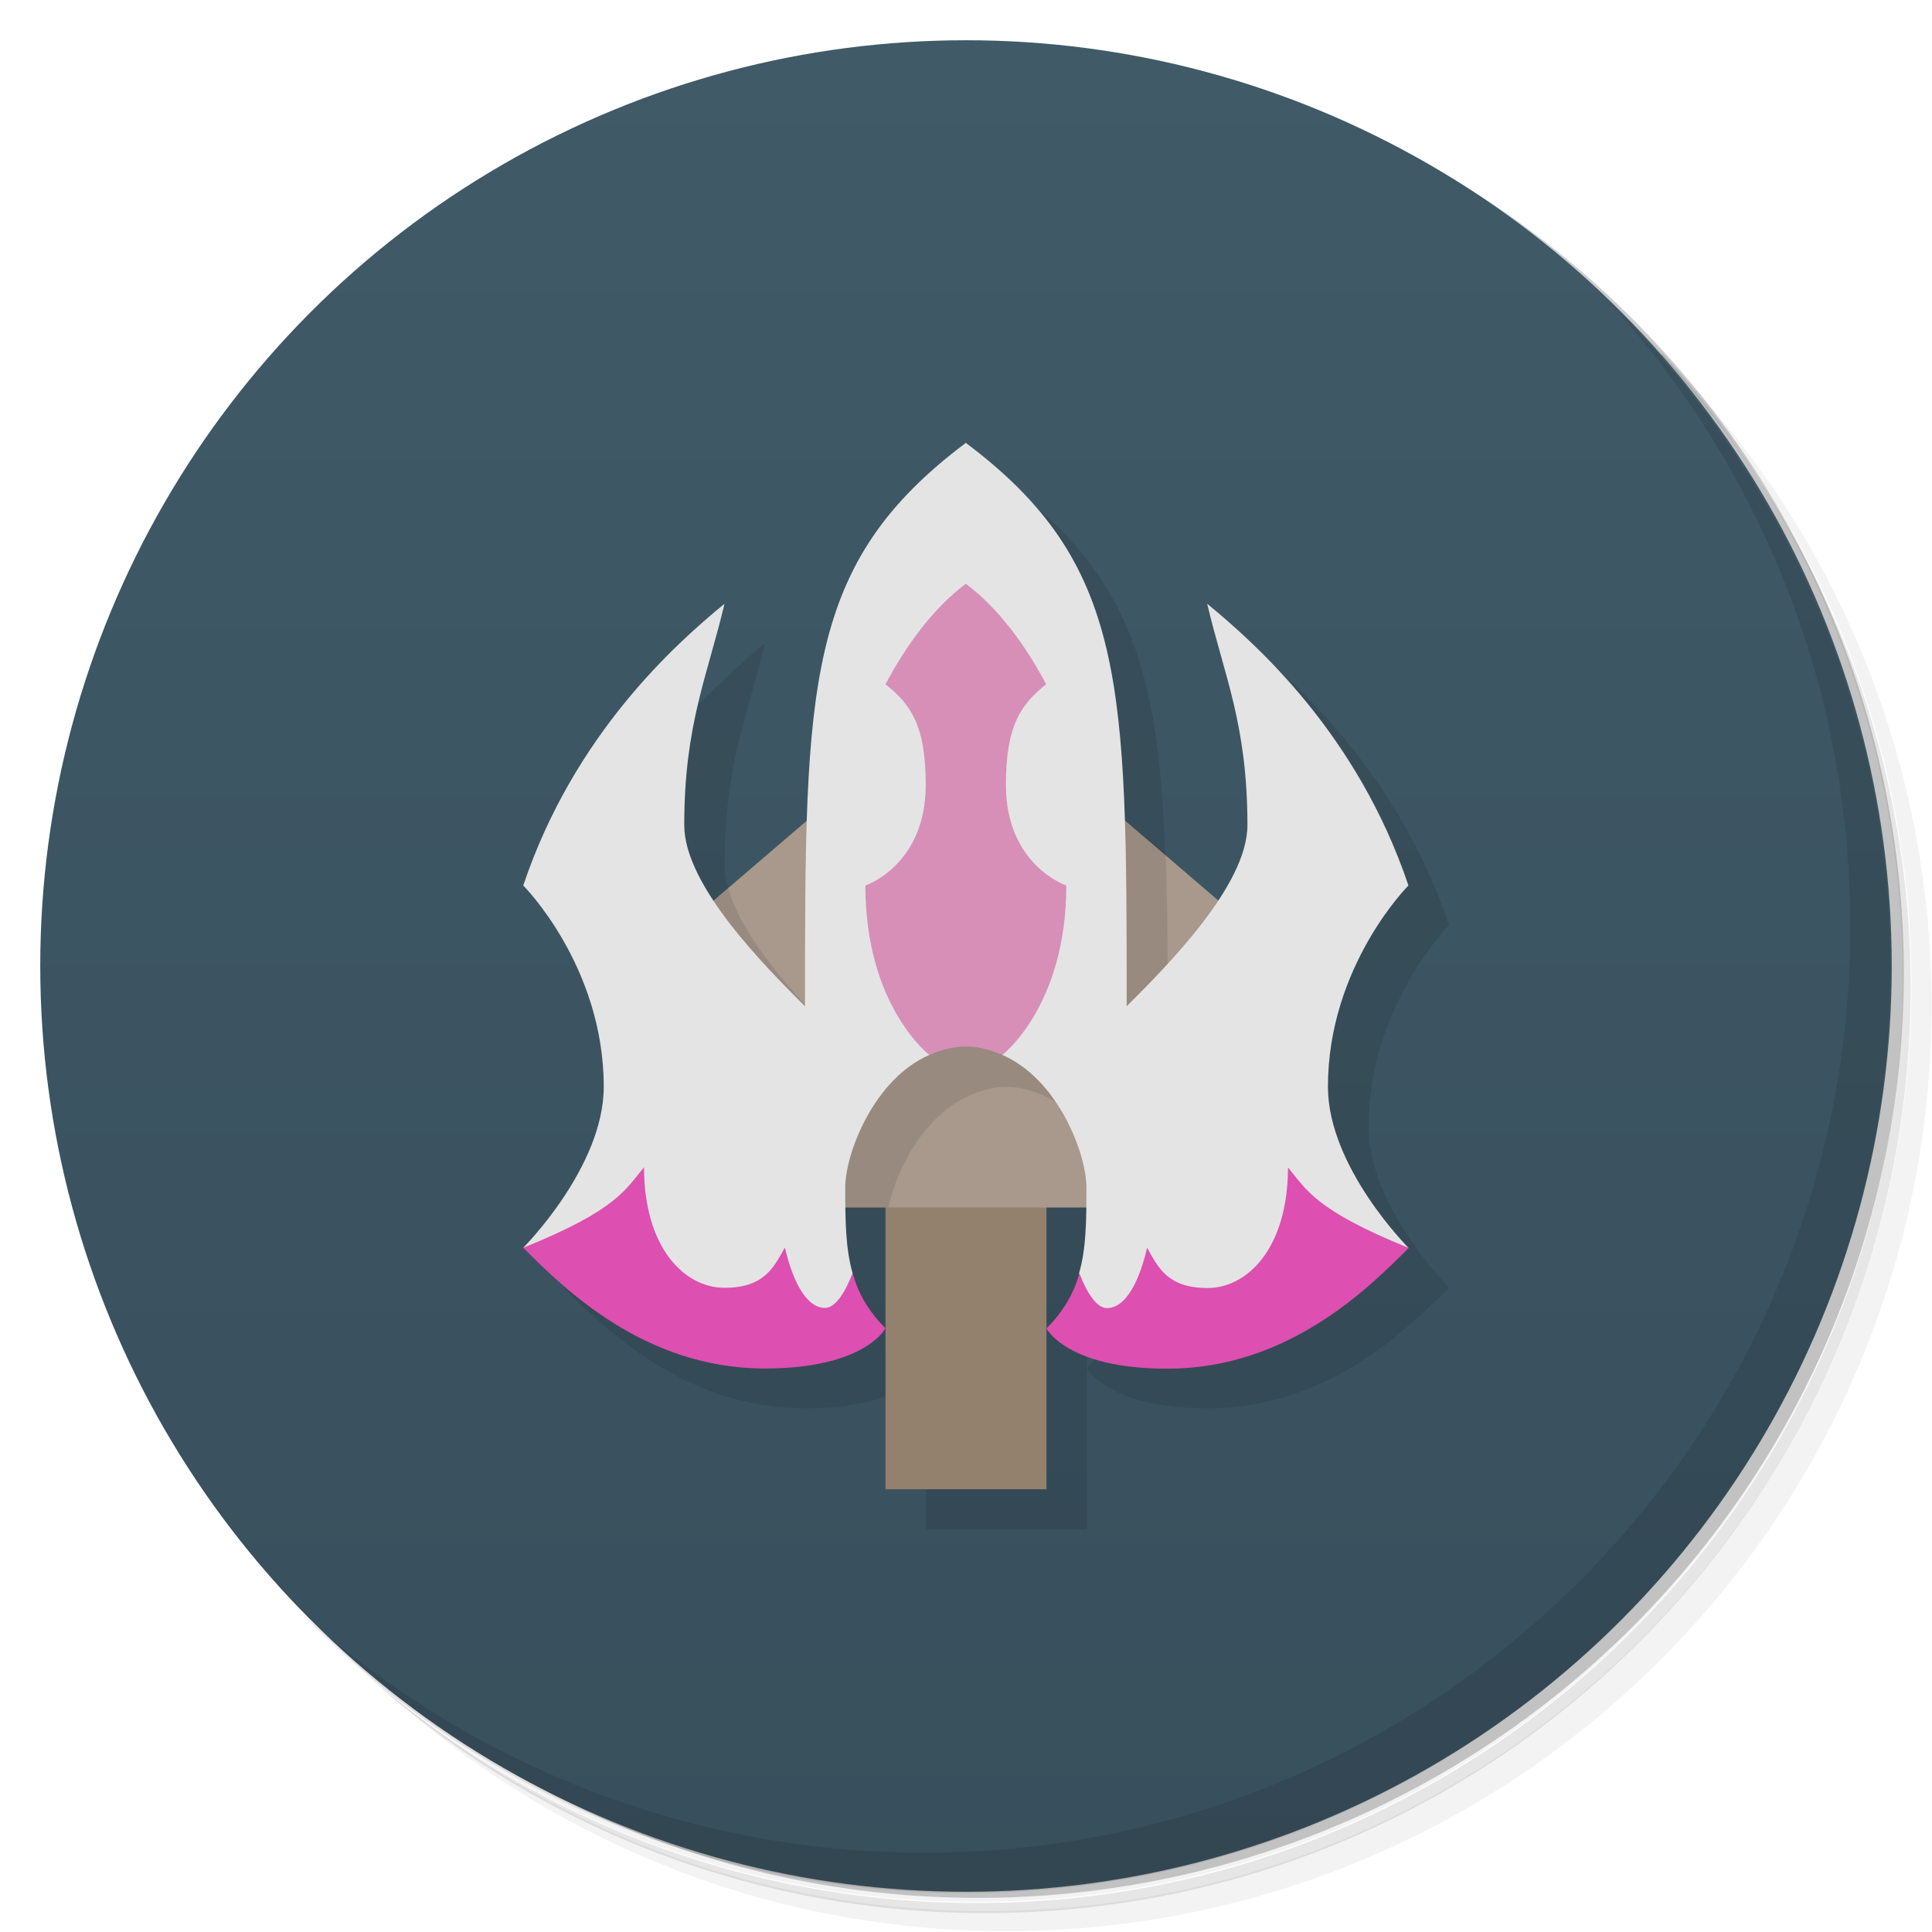 <svg version="1.1" viewBox="0 0 48 48" xmlns="http://www.w3.org/2000/svg">
 <defs>
  <linearGradient id="bg" x2="0" y1="1" y2="47" gradientUnits="userSpaceOnUse">
   <stop style="stop-color:#405a68" offset="0"/>
   <stop style="stop-color:#384f5c" offset="1"/>
  </linearGradient>
 </defs>
 <path d="m36.3 5c5.86 4.06 9.69 10.8 9.69 18.5 0 12.4-10.1 22.5-22.5 22.5-7.67 0-14.4-3.83-18.5-9.69 1.04 1.82 2.31 3.5 3.78 4.97 4.08 3.71 9.51 5.97 15.5 5.97 12.7 0 23-10.3 23-23 0-5.95-2.26-11.4-5.97-15.5-1.47-1.48-3.15-2.74-4.97-3.78zm4.97 3.78c3.85 4.11 6.22 9.64 6.22 15.7 0 12.7-10.3 23-23 23-6.08 0-11.6-2.36-15.7-6.22 4.16 4.14 9.88 6.72 16.2 6.72 12.7 0 23-10.3 23-23 0-6.34-2.58-12.1-6.72-16.2z" style="opacity:.05"/>
 <path d="m41.3 8.78c3.71 4.08 5.97 9.51 5.97 15.5 0 12.7-10.3 23-23 23-5.95 0-11.4-2.26-15.5-5.97 4.11 3.85 9.64 6.22 15.7 6.22 12.7 0 23-10.3 23-23 0-6.08-2.36-11.6-6.22-15.7z" style="opacity:.1"/>
 <path d="m31.2 2.38c8.62 3.15 14.8 11.4 14.8 21.1 0 12.4-10.1 22.5-22.5 22.5-9.71 0-18-6.14-21.1-14.8a23 23 0 0 0 44.9-7 23 23 0 0 0-16-21.9z" style="opacity:.2"/>
 <circle cx="24" cy="24" r="23" style="fill:url(#bg)"/>
 <path d="m40 7.53c3.71 4.08 5.97 9.51 5.97 15.5 0 12.7-10.3 23-23 23-5.95 0-11.4-2.26-15.5-5.97 4.18 4.29 10 6.97 16.5 6.97 12.7 0 23-10.3 23-23 0-6.46-2.68-12.3-6.97-16.5z" style="opacity:.1"/>
 <path d="m25 12c-3.11 2.33-3.95 9.38-3.95 9.38l-2.32 1.99c-0.424-0.643-0.727-1.3-0.727-1.88 0-2.5 0.578-3.71 1-5.5-1.23 1.01-3.74 3.25-5 7 0 0 2 2 2 5 0 2-2 4-2 4 1 1 3 3 6 3 2.5 0 3-1 3-1-0.44-0.44-0.68-0.882-0.818-1.37-0.137-0.481-0.162-1.03-0.17-1.63h0.988v7h4v-7h0.988c-0.008 0.607-0.032 1.15-0.17 1.63-0.138 0.483-0.378 0.925-0.818 1.37 0 0 0.5 1 3 1 3 0 5-2 6-3 0 0-2-2-2-4 0-3 2-5 2-5-1.26-3.75-3.77-5.99-5-7 0.422 1.79 1 3 1 5.5 0 0.58-0.302 1.23-0.727 1.88l-2.32-1.99c-0.154-4.69-0.838-7.05-3.95-9.38z" style="opacity:.1"/>
 <rect x="22" y="29" width="4" height="8" style="fill:#93806d"/>
 <path d="m17 23 7-6 7 6v7h-14z" style="fill:#a8998c"/>
 <path d="m24 17-2.83 2.43c-0.156 1.76-0.168 3.86-0.168 6.57-0.878-0.878-2.52-2.53-2.91-3.93l-1.09 0.932v7h5.07c0.196-0.926 0.871-2.29 2.03-2.79 0.278-0.12 0.573-0.209 0.906-0.209s0.628 0.089 0.906 0.209c1.16 0.501 1.83 1.87 2.03 2.79l1.07-4c0-1.84-0.004-3.39-0.053-4.76z" style="opacity:.1"/>
 <path d="m24 11c-4 3-4 6-4 14-1-1-3-3-3-4.5 0-2.5 0.578-3.71 1-5.5-1.23 1.01-3.74 3.25-5 7 0 0 2 2 2 5 0 2-2 4-2 4l8 2 0.182-1.37c-0.175-0.614-0.182-1.3-0.182-2.13 0-0.833 0.705-2.69 2.09-3.29l0.906-1.21 0.906 1.21c1.39 0.602 2.09 2.46 2.09 3.29 0 0.84-6e-3 1.52-0.182 2.13l0.182 1.37 8-2s-2-2-2-4c0-3 2-5 2-5-1.26-3.75-3.77-5.99-5-7 0.422 1.79 1 3 1 5.5 0 1.5-2 3.5-3 4.5 0-8 1.3e-4 -11-4-14z" style="fill:#e4e4e4"/>
 <path d="m24 14.5c-0.848 0.636-1.51 1.58-2 2.5 0.614 0.492 1 1 1 2.5 0 2-1.5 2.5-1.5 2.5 0 3 1.59 4.21 1.59 4.21 0.278-0.12 0.573-0.209 0.906-0.209s0.628 0.089 0.906 0.209c0 0 1.59-1.21 1.59-4.21 0 0-1.5-0.5-1.5-2.5 0-1.5 0.386-2.01 1-2.5-0.488-0.919-1.15-1.86-2-2.5z" style="fill:#d78fb7"/>
 <path d="m16 29c-0.461 0.554-0.673 1.06-3 2 1 1 3 3 6 3 2.5 0 3-1 3-1-0.44-0.44-0.68-0.882-0.818-1.37-0.187 0.494-0.434 0.865-0.682 0.865-0.5 0-0.824-0.746-1-1.5-0.273 0.48-0.5 1-1.5 1s-2-1-2-3zm16 0c0 2-1 3-2 3s-1.23-0.52-1.5-1c-0.176 0.754-0.5 1.5-1 1.5-0.248 0-0.495-0.371-0.682-0.865-0.138 0.483-0.378 0.925-0.818 1.37 0 0 0.5 1 3 1 3 0 5-2 6-3-2.33-0.944-2.54-1.45-3-2z" style="fill:#dd4fb0"/>
</svg>
